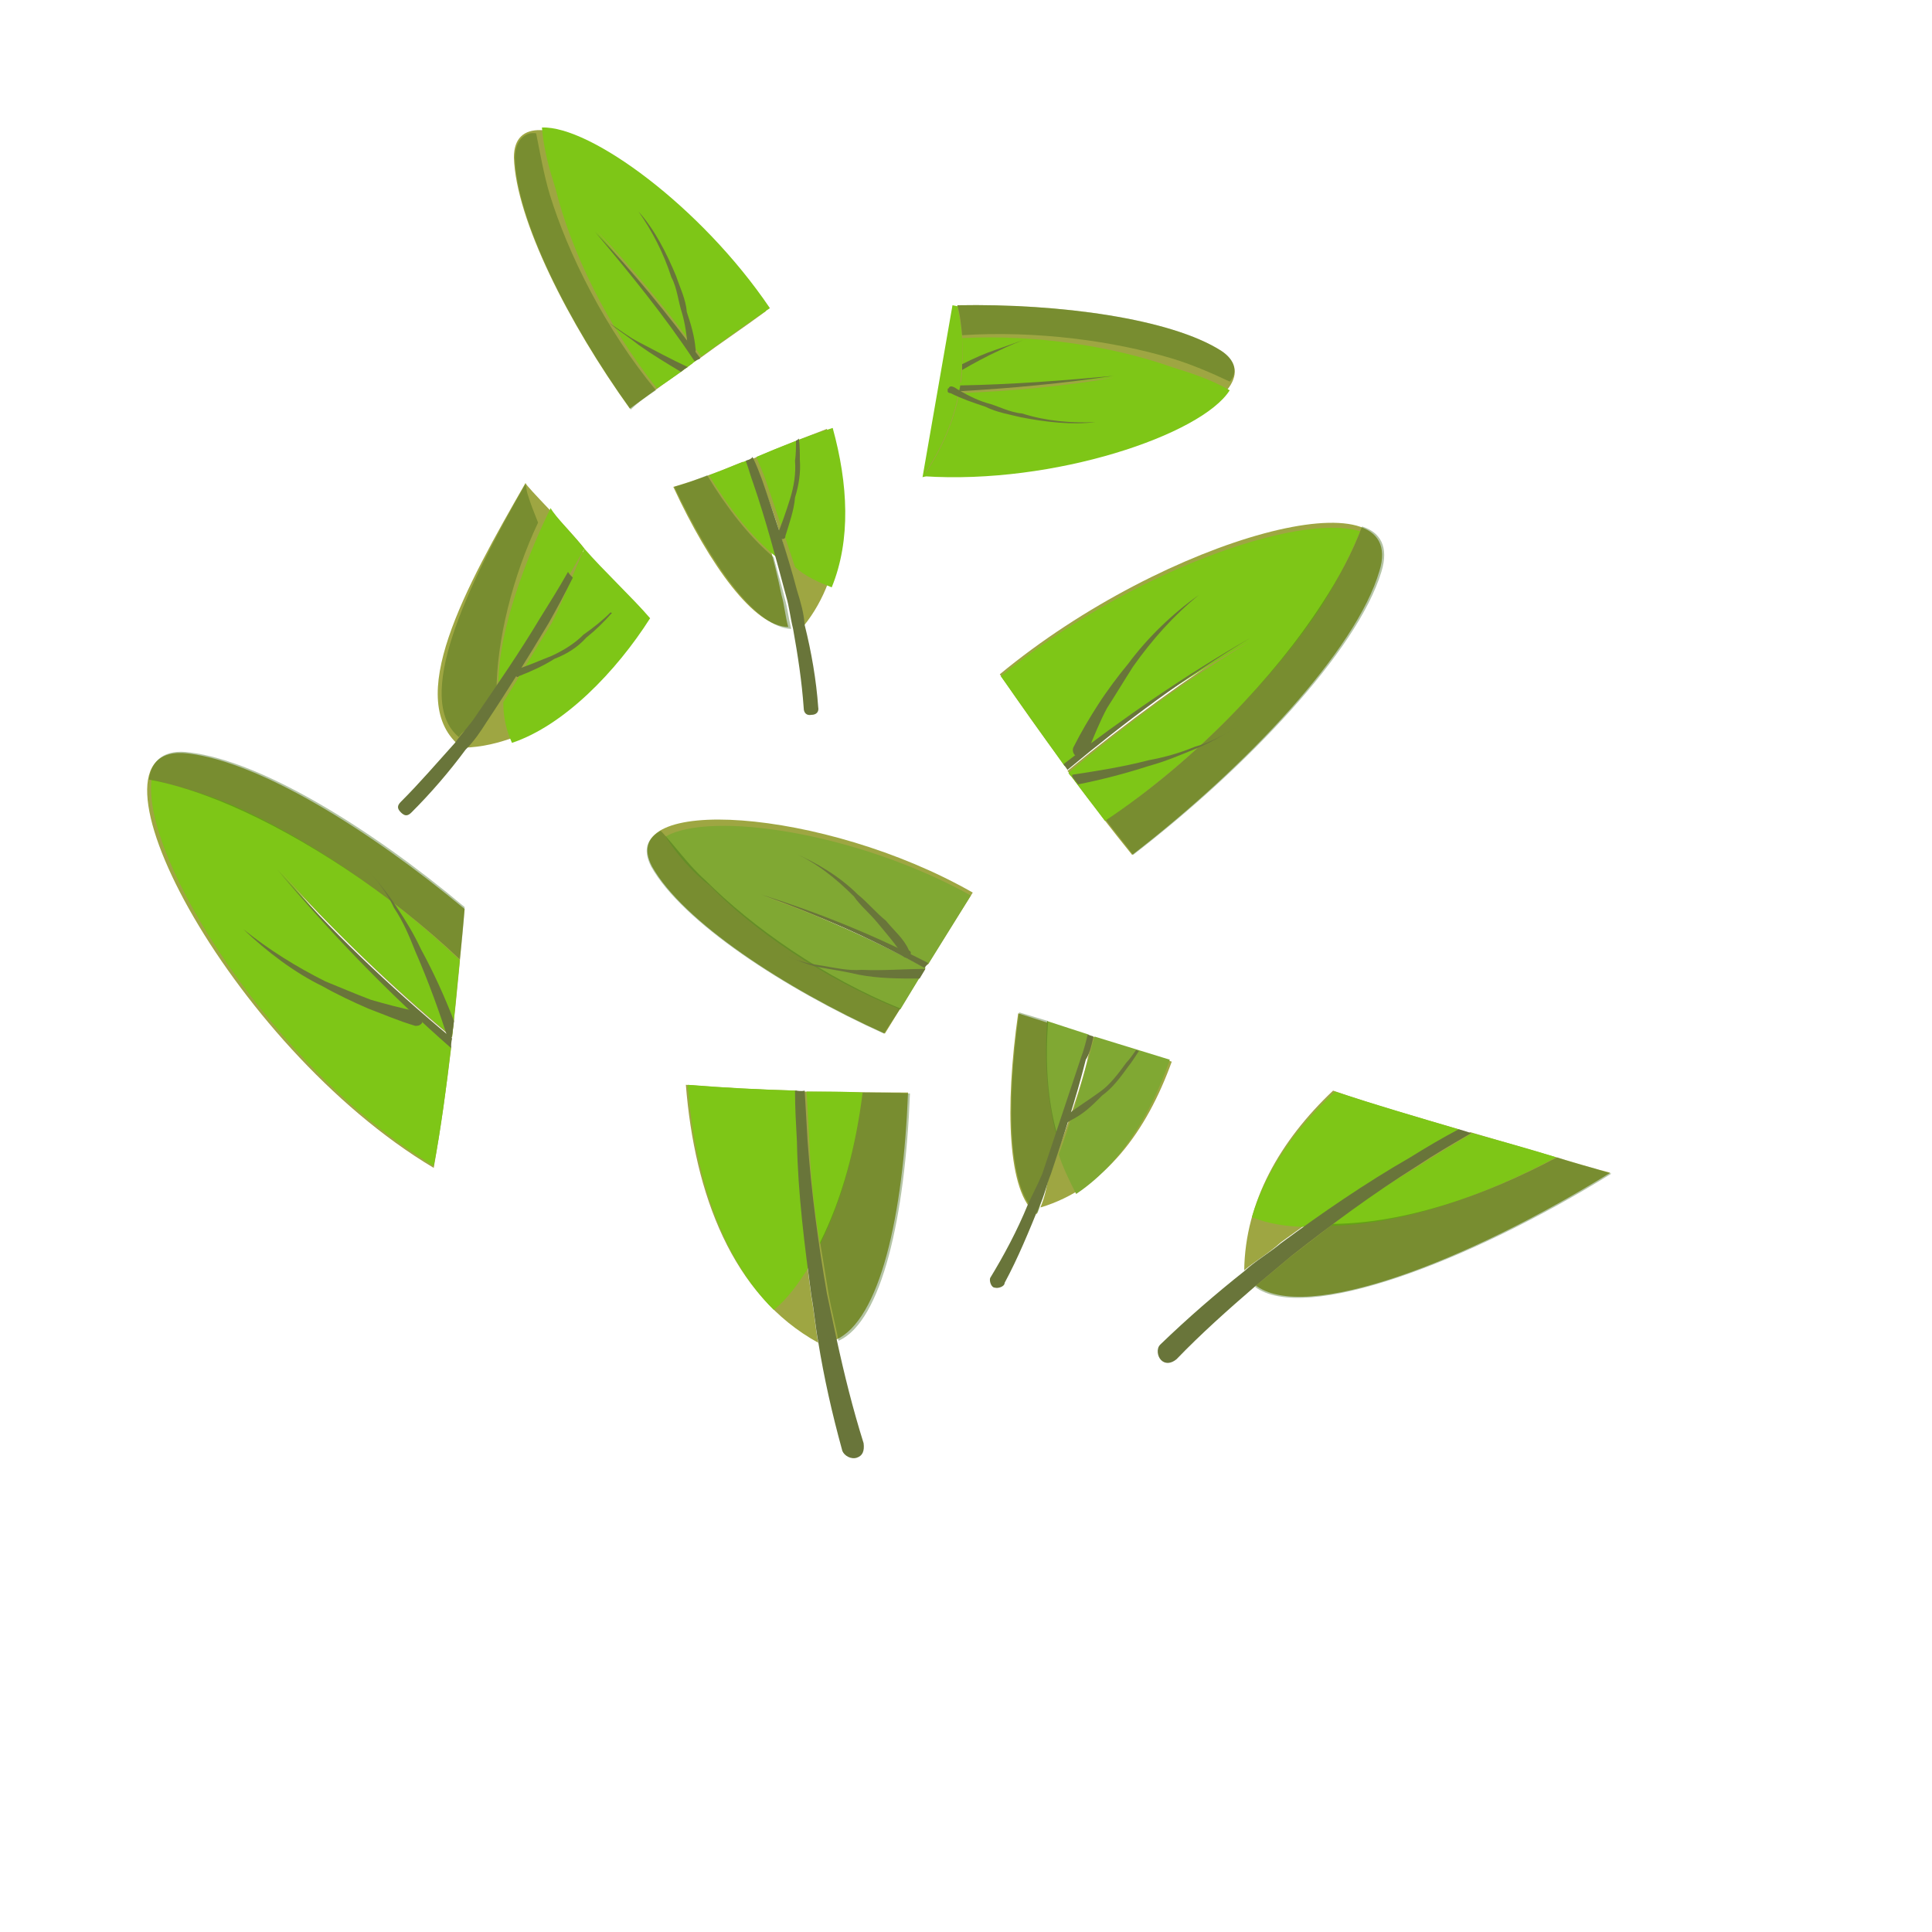 <?xml version="1.0" encoding="utf-8"?>
<!-- Generator: Adobe Illustrator 25.2.1, SVG Export Plug-In . SVG Version: 6.00 Build 0)  -->
<svg version="1.1" id="Layer_2" xmlns="http://www.w3.org/2000/svg" xmlns:xlink="http://www.w3.org/1999/xlink" x="0px" y="0px"
	 viewBox="0 0 200 200" style="enable-background:new 0 0 200 200;" xml:space="preserve">
<style type="text/css">
	.st0{fill:#7EC617;}
	.st1{fill:#9EA642;}
	.st2{opacity:0.38;fill:#3C6614;enable-background:new    ;}
	.st3{fill:#69753A;}
	.st4{fill:#80A833;}
</style>
<polygon class="st0" points="99.6,31.8 98.6,31.6 95.5,49.4 100.4,47.9 104.1,38.1 "/>
<g>
	<path class="st1" d="M82.3,112.9c-3.8-0.1-7.5-0.3-11.3-0.6c0,0,0,0,0,0c0.9,11.3,4.8,21.8,13.7,26.7c-0.3-1.6-0.4-3.1-0.7-4.7
		c-0.7-5.2-1.3-10.6-1.5-16C82.4,116.5,82.3,114.7,82.3,112.9z"/>
	<path class="st1" d="M83.2,113c0.1,1.7,0.2,3.4,0.3,5.2c0.4,5.4,1.1,10.6,2,15.8c0.3,1.6,0.7,3.1,1,4.7c4.6-2,7-12.9,7.5-25.6
		C90.8,113.1,83.7,113,83.2,113z"/>
	<path class="st0" d="M84.6,113c-0.4,0-0.8,0-1.1,0c0.1,1.8,0.2,3.6,0.3,5.4c0.1,3.3,0.5,7,1.1,10.4c2.3-4.6,3.7-10,4.4-15.7
		C87.7,113,86.1,113,84.6,113z"/>
	<path class="st0" d="M82.5,112.9c-3.8-0.1-7.5-0.3-11.3-0.6c0.7,9.1,3.3,17.7,8.9,23.3c1.4-1.1,2.6-2.8,3.6-4.4
		c-0.5-4.2-0.8-8.5-1.1-12.7C82.6,116.7,82.6,114.8,82.5,112.9z"/>
	<path class="st2" d="M89.3,113.1c-0.7,5.6-2.1,10.9-4.4,15.5c0.3,1.8,0.6,3.7,0.9,5.5c0.3,1.6,0.7,3.1,1,4.7
		c4.5-2,6.9-12.9,7.4-25.6C92.5,113.1,90.9,113.1,89.3,113.1z"/>
	<path class="st3" d="M82.3,112.9c0,1.8,0.1,3.5,0.2,5.3c0.1,5.4,0.8,10.8,1.5,16c0.3,1.6,0.4,3.1,0.7,4.7c0.6,3.7,1.4,7.3,2.5,11.3
		c0.2,0.5,0.9,0.9,1.5,0.7s0.8-0.7,0.7-1.5c-1.1-3.5-2-7.1-2.8-10.8l-1-4.7c-0.9-5.2-1.6-10.4-2-15.8c-0.1-1.7-0.2-3.4-0.3-5.2
		C82.9,113,82.6,112.9,82.3,112.9z"/>
</g>
<g>
	<g>
		<path class="st1" d="M109.2,119.8c1.6-3.8,1.4-6.3,2.7-10.2c0.2-0.8,0.5-1.6,0.7-2.4l-7.2-2.3c-1.4,9.8-1.1,18.6,1.9,20.8
			C107.9,124.4,108.7,120.9,109.2,119.8z"/>
		<path class="st1" d="M95.8,100.2c-4.3-2.3-8.8-4.4-13.4-6.2c4.6,1.8,9.2,3.7,13.6,5.9l4.7-7.5c-15.4-8.8-37.2-10.2-33.2-2.7
			c3.2,5.7,13.7,12.6,24.1,17.3L95.8,100.2z"/>
		<path class="st1" d="M113.1,107.3c-0.2,0.9-0.4,1.8-0.6,2.7c-1,4-2.7,8.2-4,12.1c-0.2,0.9-0.3,1.7-0.8,2.9c6.7-2,11-7.9,13.6-15.1
			L113.1,107.3z"/>
		<path class="st4" d="M95.8,100.2c-5.4-2.9-10.9-5.4-16.7-7.4c5.8,1.8,11.5,4.1,17,7l4.4-7.1c-11.7-6.5-26.9-8.8-31.6-6.1
			c1.2,1.9,2.8,3.7,4.6,5.1c4.4,4.5,11.7,9.6,19.7,12.8L95.8,100.2z"/>
		<path class="st4" d="M112.7,107.1l-4.3-1.4c-0.3,4,0,8,0.9,11.6c1-2.4,1.8-5.1,2.6-7.5C112.2,108.9,112.4,108,112.7,107.1z"/>
		<path class="st4" d="M113.3,107.3c-0.3,1-0.5,2-0.8,2.9c-0.8,3-1.7,6.1-2.9,9.3c0.4,1.3,1.1,2.7,1.8,4.1c4.5-3,7.7-8.1,9.7-13.9
			L113.3,107.3z"/>
		<path class="st2" d="M108.9,120.9c0.5-1.2,0-2.4,0.5-3.6c-1-3.6-1.2-7.5-0.9-11.6l-3-0.9c-1.4,9.8-1.1,18.6,1.9,20.8
			C107.9,124.4,108.3,122.1,108.9,120.9z"/>
		<path class="st2" d="M93.2,104.4C85.3,101.2,77.9,96,73,91.1c-1.7-1.5-3-3.4-4.6-5.1c-1.4,0.8-1.9,1.9-1,3.7
			c3.2,5.7,13.7,12.6,24.1,17.3L93.2,104.4z"/>
		<path class="st3" d="M96.1,99.7c-5.6-2.9-11.3-5.2-17.3-7.1c5.9,2.1,11.5,4.6,16.9,7.6L96.1,99.7z"/>
		<path class="st3" d="M113.2,107.3l-0.6-0.2c-0.2,0.8-0.4,1.6-0.7,2.4c-1.3,3.9-2.6,7.8-4,12c-0.5,1.2-1,2.1-1.5,3.2
			c-1.1,2.7-2.5,5.3-3.9,7.6c-0.1,0.3,0.1,1,0.5,1c0.3,0.1,1-0.1,1-0.5c1.4-2.6,2.5-5.3,3.6-8c0.5-0.9,0.7-2.1,1.2-3.3
			c1.3-3.9,2.6-7.8,3.6-11.8C112.8,109.1,113,108.2,113.2,107.3z"/>
		<path class="st3" d="M88.9,100.9c2.1,0.4,4.1,0.4,6.3,0.4l0.6-1c-2.1,0-4.3,0.2-6.6,0.1c-1.4,0.1-2.7-0.2-3.9-0.4
			c-1.3-0.2-2.5-0.4-3.7-1c1.1,0.5,2.3,1,3.6,1.2C86.4,100.4,87.6,100.6,88.9,100.9z"/>
		<path class="st3" d="M93.3,98.7c-0.6-1-1.5-2-2.4-3.1c-0.9-1.1-1.9-1.9-2.5-2.8c-1.9-1.9-3.9-3.5-6.2-4.5c2.3,1,4.7,2.4,6.6,4.3
			c1,0.8,1.9,1.9,2.9,2.7c0.9,1.1,1.9,1.9,2.4,3.1c0.3,0.1,0.2,0.4,0,0.7C93.7,99.2,93.5,99.1,93.3,98.7
			C93.5,99.1,93.6,98.8,93.3,98.7L93.3,98.7z"/>
	</g>
	<path class="st3" d="M117.6,108.7c-0.3,0.4-0.6,0.9-1,1.3c-0.8,1.1-1.7,2.3-2.7,3c-1.1,0.8-2.2,1.5-3.3,2.3
		c-0.4,0.3-0.4,0.6-0.4,0.6c-0.1,0.3,0.3,0.4,0.6,0.1c1.4-0.7,2.2-1.5,3.3-2.6c1.1-0.8,1.9-1.9,2.7-3c0.4-0.5,0.7-1,1.1-1.6
		L117.6,108.7z"/>
</g>
<g>
	<g>
		<path class="st1" d="M77.9,47.5c0.3,0.8,0.6,1.5,0.9,2.3c1.6,3.8,2.6,7.6,3.6,11.4c0.3,1.3,0.4,2.3,0.8,3.6
			c4.4-5.5,4.5-13,2.4-20.4C83,45.4,80.4,46.4,77.9,47.5z"/>
		<path class="st1" d="M77.7,50.1c-0.2-0.8-0.5-1.5-0.8-2.3c-2.4,1-4.8,1.9-7.2,2.6c3.8,8.2,8.4,14.5,11.9,14.5
			c-0.3-1-0.4-2.3-0.7-3.3C80.1,57.7,79,53.9,77.7,50.1z"/>
		<path class="st0" d="M78.3,47.3c0.3,0.8,0.7,1.6,1,2.5c1,3,2,5.8,3,8.9c1.1,1,2.5,1.6,3.8,2.1c2-4.9,1.7-10.7,0.1-16.5
			C83.4,45.2,80.9,46.2,78.3,47.3z"/>
		<path class="st0" d="M77.5,47.6c-1.4,0.5-2.7,1.1-4.1,1.6c2,3.3,4.3,6.3,7,8.5c-0.7-2.5-1.4-5.1-2.1-7.6
			C78,49.2,77.7,48.4,77.5,47.6z"/>
		<path class="st2" d="M69.8,50.4c3.9,8.2,8.5,14.6,12.1,14.7c-0.3-1.3-0.4-2.3-0.7-3.3c-0.3-1.3-0.7-2.5-1.1-4.1
			c-2.6-2.2-4.9-5.2-6.9-8.5C72,49.7,70.9,50.1,69.8,50.4z"/>
		<path class="st3" d="M77.2,47.7c0.3,0.8,0.5,1.6,0.8,2.4c1.3,3.8,2.3,7.6,3.4,11.7c0.3,1,0.4,2.1,0.7,3.3c0.5,2.8,0.9,5.4,1.1,8.2
			c0,0.5,0.3,0.8,0.8,0.7c0.5,0,0.8-0.3,0.7-0.8c-0.2-2.8-0.7-5.7-1.4-8.5c-0.1-1.3-0.4-2.3-0.8-3.6c-1-3.8-2.3-7.6-3.6-11.4
			c-0.3-0.8-0.6-1.6-1-2.4C77.8,47.5,77.5,47.6,77.2,47.7z"/>
	</g>
	<path class="st3" d="M82.4,45.6c0,0.7,0,1.4-0.1,2.1c0.1,1.3-0.1,2.6-0.5,3.9c-0.4,1.3-0.9,2.7-1.3,3.7c-0.2,0.3,0,0.5,0.3,0.5
		c0.3,0,0.5,0,0.5-0.3c0.4-1.3,0.9-2.7,1-4c0.4-1.3,0.6-2.6,0.5-3.9c0-0.7,0-1.5-0.1-2.2C82.6,45.5,82.5,45.6,82.4,45.6z"/>
</g>
<g>
	<g>
		<path class="st1" d="M71.7,37.6c-3.1-4.7-6.6-9.2-10.4-13.5c3.9,4,7.6,8.4,11,13.1c2.3-1.7,4.7-3.3,7-5
			C69.9,18.4,53.2,8.3,53.2,16.3c0.2,6.4,5.6,17.1,12,26C67.4,40.7,69.6,39.1,71.7,37.6z"/>
		<path class="st0" d="M72.1,37.3c-3.2-4.7-6.7-9.1-10.3-13.4c3.9,4.1,7.5,8.5,10.8,13c2.4-1.7,4.7-3.4,7.1-5
			C72.6,21.4,61.1,13,56.1,13.2c0.2,2.4,0.8,4.4,1.4,6.3C59.1,26,62.9,33.8,68,40.2C69.4,39.3,70.8,38.3,72.1,37.3z"/>
		<path class="st2" d="M67.9,40.4c-5.2-6.3-9.1-14.1-11-20.3c-0.6-2-1-4.3-1.4-6.3c-1.1-0.2-2.2,0.7-2.2,2.6c0.2,6.4,5.6,17.1,12,26
			C66.1,41.6,67,41,67.9,40.4z"/>
		<path class="st3" d="M72.5,37.1c-3.3-4.5-6.9-8.9-10.9-13.1c3.6,4.3,7.2,8.7,10.3,13.4C72.1,37.3,72.3,37.2,72.5,37.1z"/>
		<path class="st3" d="M71.2,38c-1.7-0.8-3.4-1.7-5.1-2.6c-1-0.5-2-1.3-3.1-2c1,0.8,2.1,1.5,3.1,2.3c1.4,1,2.9,1.9,4.4,2.8
			C70.8,38.2,71,38.1,71.2,38z"/>
		<path class="st3" d="M71.2,36c-0.1-1.3-0.3-2.6-0.6-3.6c-0.4-1.2-0.5-2.6-1.1-3.7c-0.8-2.5-2-4.8-3.4-6.8c1.7,1.9,2.9,4.3,3.9,6.7
			c0.4,1.2,1,2.4,1.1,3.7c0.4,1.2,0.8,2.5,0.9,3.8c0.1,0.2-0.1,0.6-0.4,0.4C71.3,36.5,71.3,36.2,71.2,36L71.2,36L71.2,36z"/>
	</g>
</g>
<g>
	<g>
		<path class="st1" d="M55.7,63.8c1-1.6,3.8-5.4,4.8-7c-1.8-2.3-6-6.4-6.1-6.8c-6.2,10.8-12.8,22.6-6.6,27.4c0.6-0.9,1.3-2,1.8-2.9
			C52,71.4,53.6,67.2,55.7,63.8z"/>
		<path class="st1" d="M59,55.9c-0.8,1.6-1.5,6.9-2.4,8.4c-1.9,3.6-4.1,6.9-6.4,10.2c-0.7,1.1-1.5,1.8-2.2,2.9
			C55.4,77.2,62.8,71,67.2,64C65.5,61.9,62.2,58.9,59,55.9z"/>
		<path class="st0" d="M60.5,56.8c-0.8,1.6-2.6,6.4-3.5,7.9c-1.7,2.7-3.2,5.3-4.9,8c0,1.5,0.3,2.9,0.9,4.2
			c5.4-1.8,10.8-7.4,14.3-12.9C65.5,61.9,62.4,59,60.5,56.8z"/>
		<path class="st0" d="M60.5,56.8c-1.2-1.5-3-3.3-3.5-4.2c-2.6,5.3-5.4,12.8-5.4,18.1c1.5-2.2,3-4.4,4.5-6.5
			C57.1,62.6,59.6,58.4,60.5,56.8z"/>
		<path class="st2" d="M54.6,51.1c-0.1-0.3-0.1-0.7-0.2-1c-6.2,10.8-11.6,22.3-6.9,26.2c0.7-1.1,1.5-0.8,2.1-1.8
			c0.7-1.1,0.9-1.7,1.8-2.9c0-5.3,1.7-12,4.3-17.5C55.3,53.1,54.9,52.1,54.6,51.1z"/>
		<path class="st3" d="M58.8,59.2c-0.9,1.6-1.9,3.2-2.9,4.8c-2.1,3.5-4.3,6.7-6.7,10.2c-0.6,0.9-1.3,1.6-2.1,2.7
			C45.2,79,43.5,81,41.5,83c-0.4,0.4-0.4,0.7,0,1.1c0.4,0.4,0.7,0.4,1.1,0c2-2,3.9-4.2,5.6-6.5c0.9-0.9,1.5-1.8,2.2-2.9
			c2.2-3.3,4.3-6.7,6.4-10.2c0.9-1.6,1.7-3.1,2.5-4.7C59.1,59.6,58.9,59.4,58.8,59.2z"/>
	</g>
	<path class="st3" d="M63.2,63.4c-0.8,0.8-1.8,1.6-2.8,2.3c-0.9,0.9-2,1.6-3.3,2.2c-1.3,0.5-2.6,1.1-3.7,1.4c-0.4,0-0.4,0.4-0.2,0.5
		c0.2,0.2,0.4,0.4,0.5,0.2c1.3-0.5,2.6-1.1,3.7-1.8c1.3-0.5,2.4-1.2,3.3-2.2c1-0.8,1.8-1.6,2.6-2.5C63.4,63.5,63.3,63.4,63.2,63.4z"
		/>
</g>
<g>
	<g>
		<path class="st1" d="M99.4,39.6c5.3,0,10.6-0.3,16-1c-5.3,1-10.6,1.5-16.1,1.7c-0.5,3-1.7,5.9-3.5,8.6
			c17.4,0.9,37.6-7.9,30.6-12.6c-5.2-3.3-16.7-4.9-27.3-4.7C99.7,34.3,99.8,37,99.4,39.6z"/>
		<path class="st0" d="M127.3,40.4c-2.1-1.2-4.1-1.8-6-2.4c-5.9-2.1-13.9-3.4-21.7-3c0.1,1.7,0.1,3.4-0.2,5.1c5.3,0,10.6-0.5,15.9-1
			c-5.3,0.9-10.7,1.4-16,1.6c-0.6,3.1-1.9,6-3.7,8.6C109.1,50.2,124.4,45,127.3,40.4z"/>
		<path class="st2" d="M126.4,36.3c-5.2-3.3-16.6-4.9-27.3-4.7c0.3,1,0.4,2.1,0.5,3.1c7.7-0.5,15.7,0.6,21.7,2.4
			c2,0.6,4.1,1.5,6,2.4C128.1,38.7,128,37.3,126.4,36.3z"/>
		<path class="st3" d="M99.4,39.9c0,0.2-0.1,0.4-0.1,0.6c5.3-0.3,10.7-0.8,16-1.6C110.1,39.4,104.7,39.8,99.4,39.9z"/>
		<path class="st3" d="M99.6,38.3c1.2-0.7,2.5-1.4,3.8-2c1-0.5,2.2-1,3.4-1.4l-3.7,1.3c-1.2,0.4-2.3,0.9-3.5,1.5
			C99.6,37.9,99.6,38.1,99.6,38.3z"/>
		<path class="st3" d="M105.8,42.8c-1.3-0.1-2.5-0.8-3.7-1.1c-1-0.3-2.2-0.9-3.3-1.6c-0.2-0.1-0.5-0.2-0.6,0.1
			c-0.1,0-0.1,0.1-0.1,0.1c0,0.1,0,0.1,0,0.2c0,0.1,0.1,0.2,0.3,0.2c1.2,0.6,2.4,1,3.6,1.4c1.2,0.6,2.5,0.8,3.7,1.1
			c2.6,0.5,5.2,0.8,7.7,0.5C110.9,43.8,108.3,43.6,105.8,42.8z"/>
	</g>
</g>
<g>
	<path class="st1" d="M110.1,79.1c6.2-4.8,12.7-9.2,19.4-13.1c-6.6,4.2-12.9,8.8-19,13.8c0.2,0.2,0.3,0.4,0.5,0.7
		c2,2.7,4.1,5.4,6.2,8c11.8-9.1,23.2-21.2,25.6-29.4c3.2-10.3-22-3.6-39.3,10.7C105.6,72.9,107.8,76,110.1,79.1z"/>
	<path class="st0" d="M110.2,79.3c6.1-4.8,12.5-9.1,19.2-12.9c-6.6,4-12.8,8.6-18.8,13.6c0.1,0.2,0.2,0.3,0.4,0.5
		c1.1,1.5,2.3,3,3.4,4.5c9.3-6.3,17.5-14.9,22.3-22.1c1.5-2.4,2.9-5,4.1-7.9c-6.4-2-24.1,4.3-37.2,15
		C105.8,73.1,108,76.2,110.2,79.3z"/>
	<path class="st2" d="M114.5,84.9c0.9,1.2,1.9,2.4,2.8,3.6c11.8-9.1,23.2-21.1,25.7-29.3c0.8-2.6-0.1-4.1-2-4.7
		c-1,2.7-2.4,5.3-4.1,7.9C132,70,123.8,78.7,114.5,84.9z"/>
	<path class="st3" d="M110.5,79.7c6-5,12.3-9.7,19-13.7c-6.8,3.9-13.2,8.3-19.4,13.1C110.2,79.3,110.4,79.5,110.5,79.7z"/>
	<path class="st3" d="M111,80.4c0.2,0.3,0.4,0.5,0.6,0.8c2.5-0.5,4.8-1.1,7.3-1.9c1.8-0.5,3.2-1.1,4.9-1.8c1.7-0.7,3-1.5,4.5-2.4
		c-1.5,0.9-2.8,1.7-4.6,2.2c-1.7,0.7-3.2,1.1-4.8,1.4c-2.7,0.7-5.3,1.1-7.9,1.5C111,80.3,111,80.4,111,80.4z"/>
	<path class="st3" d="M112.6,77.8c0.6-1.5,1.3-3.2,2-4.5c0.9-1.4,1.8-2.9,2.7-4.3c1.9-2.7,4.2-5.3,6.8-7.4c-2.7,1.9-5.3,4.4-7.3,7.1
		c-1,1.2-2.2,2.8-3.1,4.2c-0.9,1.4-1.8,2.9-2.6,4.5c-0.1,0.3,0,0.6,0.2,0.8C112,78.2,112.5,78.1,112.6,77.8L112.6,77.8L112.6,77.8z"
		/>
</g>
<g>
	<path class="st1" d="M46.7,108.5c-6.5-5.7-12.5-11.9-18-18.5c5.7,6.2,11.7,12.1,18.1,17.4c0.5-4.4,0.9-8.9,1.3-13.3
		c-10-8.3-21.2-15.2-28.6-16.1c-12.4-1.6,4.1,30.2,25.4,42.9C45.6,116.9,46.2,112.7,46.7,108.5z"/>
	<path class="st0" d="M46.7,108.3c-6.4-5.6-12.3-11.7-17.7-18.2c5.4,6.2,11.5,11.9,17.8,17.2c0.3-2.6,0.5-5.2,0.8-7.9
		c-7.4-7.1-16.2-12.8-23.4-16c-2.6-1.1-5.5-2-8.5-2.7c-1.1,8,12.5,29.9,29.2,40C45.7,116.6,46.2,112.5,46.7,108.3z"/>
	<path class="st2" d="M47.6,99.3c0.2-1.8,0.4-3.6,0.5-5.4c-9.9-8.3-21.1-15.1-28.4-16c-2.7-0.4-4,0.8-4.3,2.8
		c2.8,0.5,5.7,1.5,8.5,2.7C31.3,86.6,40.2,92.3,47.6,99.3z"/>
	<path class="st3" d="M46.8,107.5c-6.5-5.4-12.6-11.2-18.1-17.5c5.5,6.6,11.5,12.8,18,18.5C46.7,108.2,46.7,107.9,46.8,107.5z"/>
	<path class="st3" d="M47,105.7c-1-2.6-2.1-5-3.4-7.4c-0.8-1.7-1.6-3-2.6-4.5c-1-1.5-2-2.7-3.2-4c1.2,1.3,2.2,2.5,3,4.2
		c1,1.5,1.6,3,2.2,4.5c1.4,3.2,2.5,6.3,3.5,9.4c0,0.1,0.1,0.2,0.1,0.3C46.8,107.3,46.9,106.5,47,105.7z"/>
	<path class="st3" d="M43.2,104.7c-1.6-0.3-3.4-0.8-4.8-1.2c-1.6-0.6-3.2-1.3-4.7-1.9c-3-1.5-5.9-3.3-8.5-5.4
		c2.4,2.3,5.3,4.5,8.2,5.9c1.4,0.8,3.1,1.6,4.7,2.3c1.6,0.6,3.2,1.3,4.9,1.8c0.4,0,0.5-0.1,0.7-0.3
		C43.7,105.3,43.5,104.7,43.2,104.7L43.2,104.7L43.2,104.7z"/>
</g>
<g>
	<path class="st1" d="M151,116.9c-4.4-1.3-8.7-2.5-13-4c-5.5,5.2-9.1,11.5-9.2,18.6c1.2-1,2.6-1.8,3.8-2.9c4.3-3.1,8.7-6.2,13.4-8.9
		C147.6,118.8,149.3,117.8,151,116.9z"/>
	<path class="st1" d="M164.5,120.8c-4.1-1.2-8.2-2.4-12.3-3.6c-1.9,1.1-3.8,2.2-5.6,3.4c-4.6,2.9-8.8,6-13,9.3l-3.7,3.1
		c5.2,4.1,22.1-2.5,36.8-11.6C165.9,121.2,165.2,121,164.5,120.8z"/>
	<path class="st0" d="M152.4,117.3c-2,1.2-4,2.4-6,3.7c-2.9,1.7-5.9,3.7-8.6,5.9c7.6-0.2,15.8-3.1,23.3-7.1
		C158.2,118.9,155.3,118.1,152.4,117.3z"/>
	<path class="st0" d="M151.3,117c-4.4-1.3-8.8-2.6-13.1-4c-4.1,3.8-7.2,8.2-8.6,13c1.7,0.7,3.7,1,5.6,1c3.4-2.4,7.1-4.8,10.6-7
		C147.6,119,149.4,118,151.3,117z"/>
	<path class="st2" d="M164.5,120.8c-1.1-0.3-2.2-0.6-3.3-1c-7.5,4-15.7,6.8-23.2,6.9l-4.4,3.4c-1.2,1-2.5,2.1-3.7,3.1
		c5.1,3.9,22.2-2.6,36.9-11.7C166.1,121.3,165.3,121,164.5,120.8z"/>
	<path class="st3" d="M151,116.9c-1.7,0.9-3.4,1.9-5,2.9c-4.7,2.7-9.2,5.8-13.4,8.9c-1.2,1-2.6,1.8-3.8,2.9
		c-2.9,2.3-5.8,4.8-8.7,7.6c-0.4,0.4-0.3,1.2,0.1,1.6c0.4,0.4,1,0.4,1.6-0.1c2.5-2.6,5.3-5.1,8.2-7.6l3.7-3.1
		c4.2-3.3,8.4-6.4,13-9.3c1.8-1.2,3.7-2.3,5.6-3.4C151.7,117.1,151.4,117,151,116.9z"/>
</g>
</svg>
